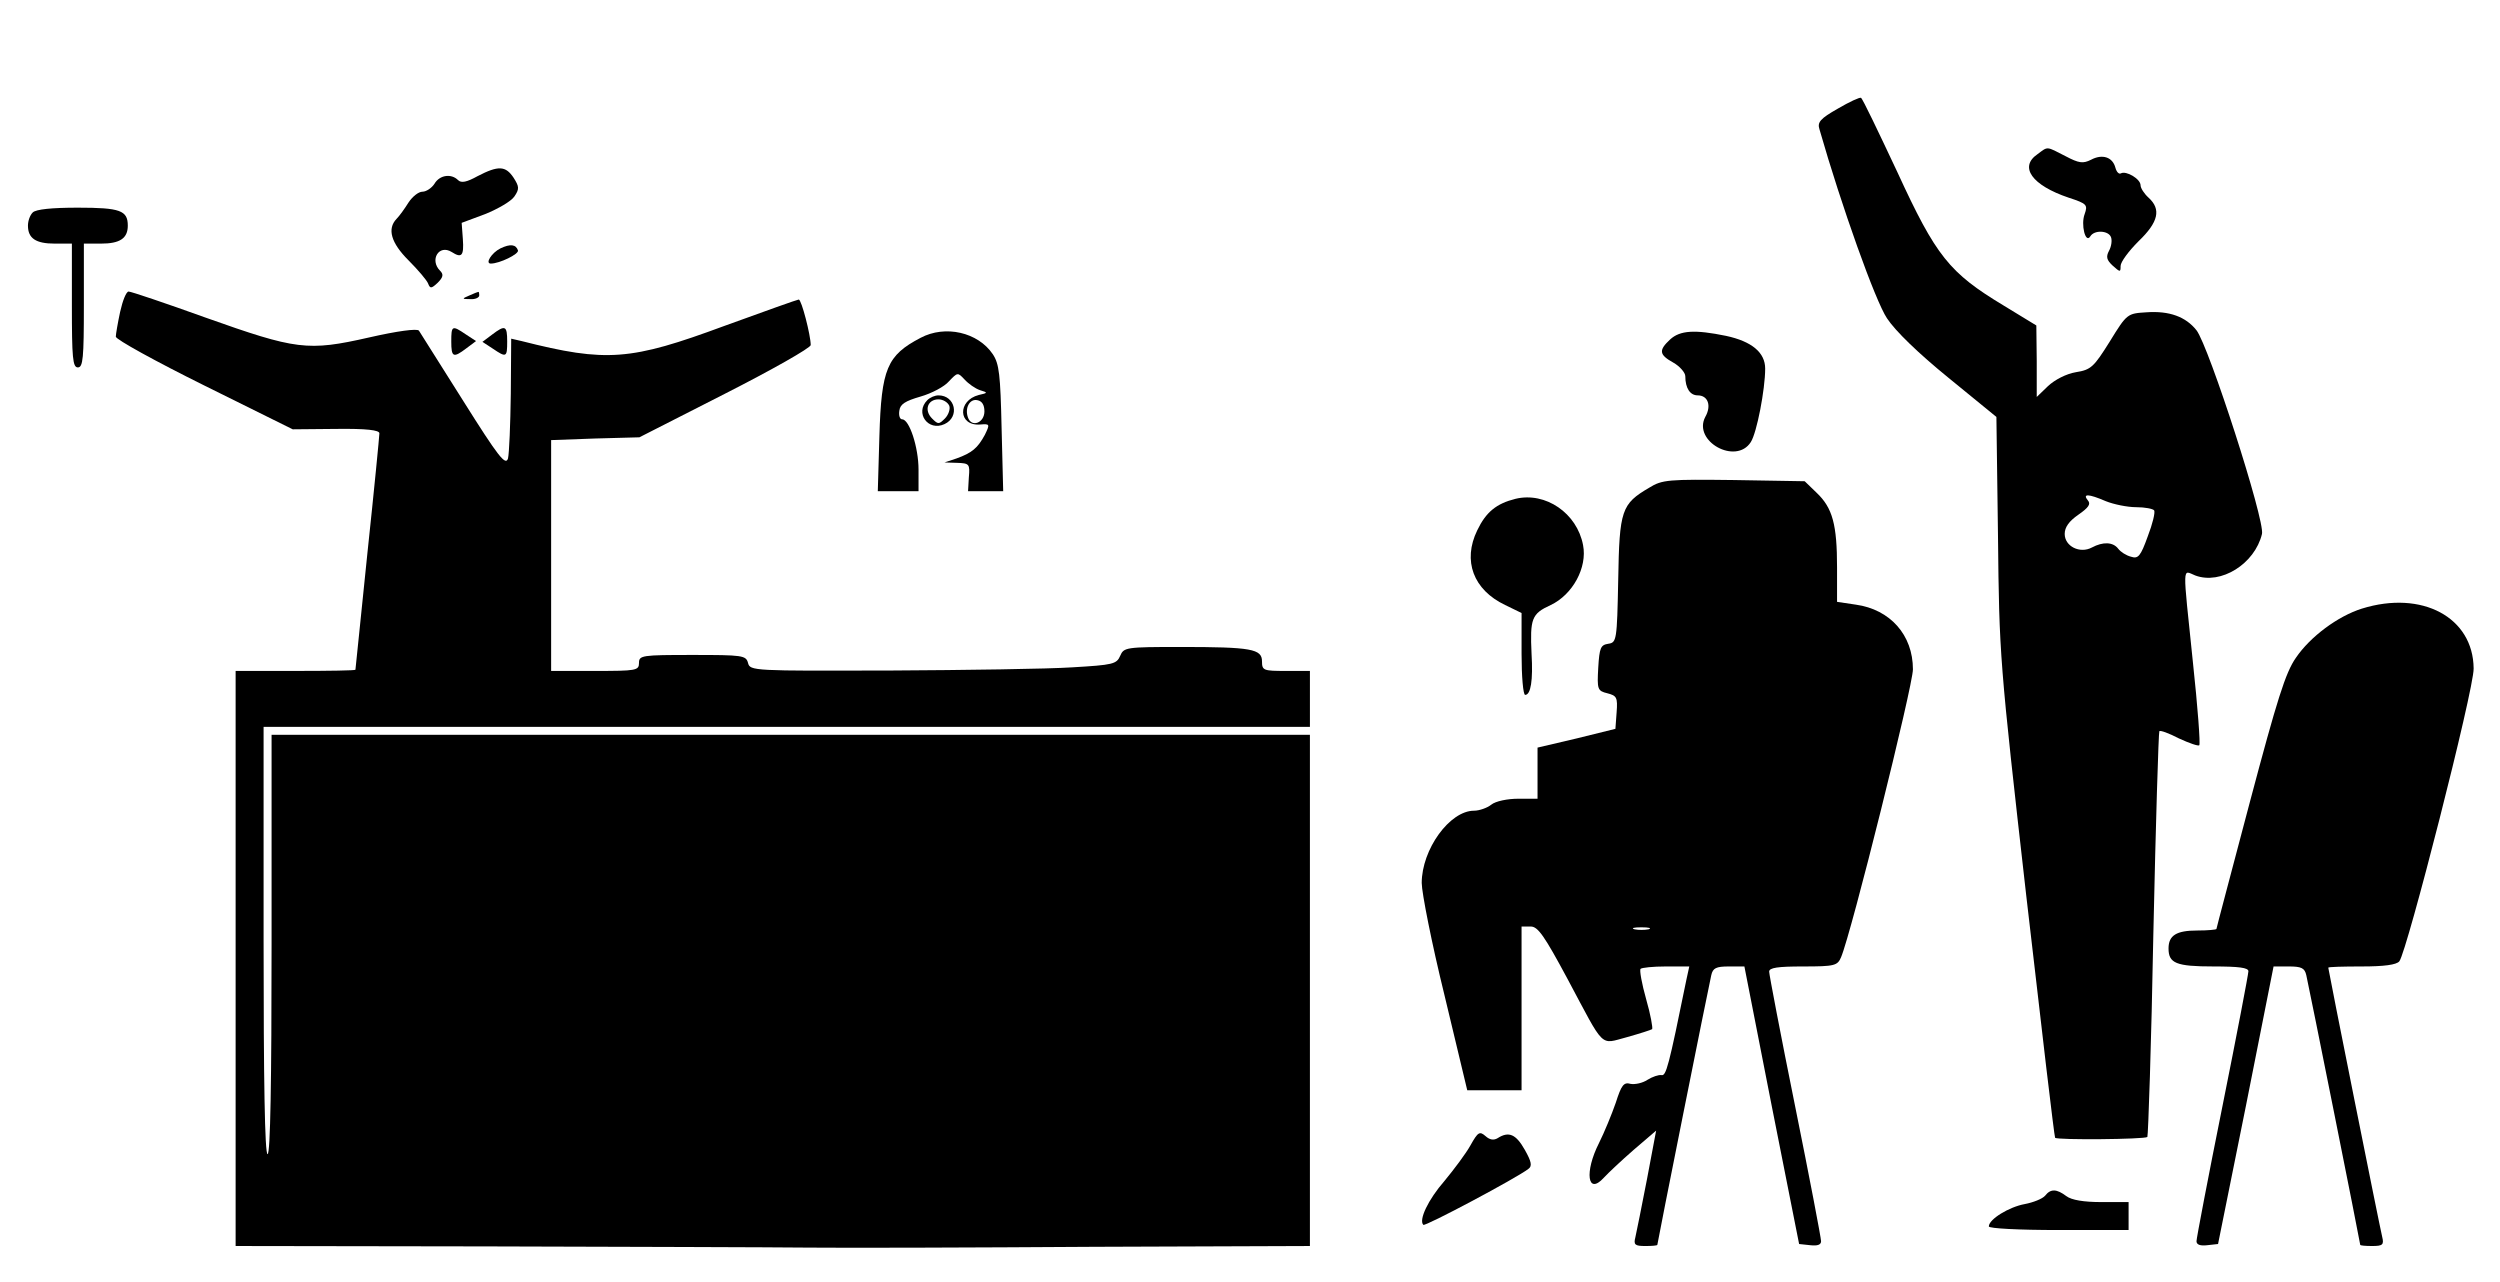 <?xml version="1.0" standalone="no"?>
<!DOCTYPE svg PUBLIC "-//W3C//DTD SVG 20010904//EN"
 "http://www.w3.org/TR/2001/REC-SVG-20010904/DTD/svg10.dtd">
<svg version="1.0" xmlns="http://www.w3.org/2000/svg"
 width="626pt" height="321pt" viewBox="0 0 626 321"
 preserveAspectRatio="xMidYMid meet">

<g transform="translate(0,321) scale(0.1,-0.1)"
fill="#000000" stroke="none">
<path d="M4602 2938 c-44 -25 -52 -34 -46 -52 55 -192 140 -430 169 -473 21
-32 79 -88 154 -149 l120 -98 4 -300 c3 -296 4 -311 71 -901 38 -330 70 -602
72 -604 5 -6 224 -4 231 2 2 3 10 232 15 509 6 277 13 505 15 507 2 3 24 -5
49 -18 26 -12 49 -20 51 -17 3 3 -4 96 -16 208 -26 252 -27 230 6 217 64 -24
149 29 167 104 8 33 -133 470 -164 510 -27 34 -68 49 -125 45 -48 -3 -49 -3
-92 -73 -40 -64 -47 -71 -85 -77 -24 -4 -53 -19 -70 -35 l-28 -27 0 90 -1 89
-82 50 c-136 82 -169 123 -266 334 -47 100 -87 184 -91 186 -3 2 -29 -10 -58
-27z m671 -983 c20 -8 54 -15 76 -15 22 0 42 -4 45 -8 3 -5 -4 -34 -16 -65
-18 -50 -24 -57 -42 -51 -12 3 -26 12 -32 20 -13 17 -38 18 -66 3 -30 -16 -68
3 -68 34 0 17 11 32 34 48 26 18 32 27 24 36 -14 17 1 17 45 -2z"/>
<path d="M5102 2824 c-47 -32 -14 -78 78 -109 46 -15 48 -18 40 -41 -10 -26 2
-75 14 -56 10 17 46 15 52 -2 3 -8 1 -23 -5 -34 -8 -15 -6 -23 9 -37 19 -17
20 -17 20 -1 0 10 20 37 45 62 50 48 57 80 25 109 -11 10 -20 24 -20 31 0 16
-36 37 -49 30 -5 -3 -11 3 -14 14 -7 27 -33 35 -61 20 -20 -10 -30 -9 -64 9
-49 25 -43 25 -70 5z"/>
<path d="M1196 2769 c-27 -15 -41 -18 -49 -10 -17 17 -46 13 -59 -9 -7 -11
-21 -20 -30 -20 -10 0 -25 -12 -35 -27 -10 -16 -23 -34 -30 -41 -24 -25 -14
-60 30 -104 24 -24 46 -50 49 -58 5 -13 8 -13 24 2 14 14 15 21 6 30 -27 27
-3 67 29 47 25 -16 31 -10 28 32 l-3 41 59 22 c32 13 65 32 73 44 13 19 12 25
-2 47 -20 30 -38 31 -90 4z"/>
<path d="M82 2678 c-7 -7 -12 -21 -12 -33 0 -32 20 -45 67 -45 l43 0 0 -155
c0 -131 2 -155 15 -155 13 0 15 24 15 155 l0 155 43 0 c47 0 67 13 67 45 0 38
-19 45 -125 45 -65 0 -105 -4 -113 -12z"/>
<path d="M1253 2588 c-22 -11 -39 -38 -24 -38 22 0 71 24 68 33 -5 15 -19 17
-44 5z"/>
<path d="M301 2430 c-6 -28 -11 -57 -11 -63 0 -7 100 -62 221 -122 l222 -110
108 1 c77 1 109 -3 109 -11 0 -6 -13 -141 -30 -300 -16 -159 -30 -290 -30
-292 0 -2 -67 -3 -150 -3 l-150 0 0 -720 0 -720 633 -1 c347 -1 709 -2 802 -3
94 -1 414 0 713 2 l542 2 0 640 0 640 -1300 0 -1300 0 0 -525 c0 -343 -3 -525
-10 -525 -7 0 -10 185 -10 535 l0 535 1310 0 1310 0 0 70 0 70 -60 0 c-56 0
-60 1 -60 24 0 31 -26 36 -204 36 -137 0 -142 -1 -151 -22 -9 -21 -18 -23
-120 -29 -60 -4 -267 -7 -458 -8 -341 -1 -349 -1 -354 19 -5 19 -14 20 -139
20 -127 0 -134 -1 -134 -20 0 -19 -7 -20 -110 -20 l-110 0 0 289 0 289 110 4
111 3 214 109 c118 60 215 115 215 122 0 24 -23 114 -30 114 -3 0 -87 -30
-186 -66 -235 -87 -295 -92 -508 -38 l-26 6 -1 -138 c-1 -77 -4 -149 -7 -162
-6 -19 -24 4 -112 144 -58 92 -108 171 -111 176 -4 6 -55 -1 -125 -17 -154
-35 -182 -31 -410 50 -100 36 -186 65 -192 65 -6 0 -15 -23 -21 -50z"/>
<path d="M1175 2470 c-19 -8 -19 -9 3 -9 12 -1 22 4 22 9 0 6 -1 10 -2 9 -2 0
-12 -4 -23 -9z"/>
<path d="M1130 2355 c0 -40 5 -42 38 -17 l24 18 -26 17 c-34 23 -36 22 -36
-18z"/>
<path d="M1232 2372 l-24 -18 26 -17 c34 -23 36 -22 36 18 0 40 -5 42 -38 17z"/>
<path d="M2305 2364 c-84 -44 -98 -77 -103 -246 l-4 -138 51 0 51 0 0 54 c0
56 -23 126 -41 126 -6 0 -9 10 -7 22 2 16 15 24 53 35 28 8 60 25 71 38 22 23
22 23 39 5 10 -11 27 -23 39 -27 20 -6 20 -7 -3 -12 -54 -14 -52 -78 3 -74 25
2 25 1 12 -26 -18 -33 -32 -45 -71 -59 l-30 -10 32 -1 c30 -1 32 -3 29 -36
l-2 -35 44 0 44 0 -4 158 c-3 134 -6 161 -22 185 -37 55 -119 74 -181 41z
m160 -184 c0 -29 -32 -41 -41 -16 -9 24 4 48 23 44 12 -2 18 -12 18 -28z"/>
<path d="M4182 2360 c-29 -27 -28 -38 8 -58 16 -9 30 -25 30 -34 0 -30 12 -48
31 -48 26 0 35 -26 19 -54 -32 -61 77 -121 114 -63 15 23 36 132 36 184 0 40
-33 68 -98 82 -78 16 -115 14 -140 -9z"/>
<path d="M2322 2208 c-32 -32 2 -79 43 -60 39 18 27 72 -15 72 -9 0 -21 -5
-28 -12z m55 -14 c3 -8 -2 -23 -11 -32 -15 -15 -17 -15 -32 0 -21 21 -11 48
16 48 11 0 23 -7 27 -16z"/>
<path d="M4130 1989 c-70 -41 -75 -56 -78 -231 -3 -152 -4 -157 -25 -160 -19
-3 -22 -10 -25 -60 -3 -54 -2 -58 23 -64 23 -6 26 -10 23 -48 l-3 -41 -97 -24
-98 -23 0 -64 0 -64 -48 0 c-27 0 -57 -6 -68 -15 -10 -8 -30 -15 -43 -15 -61
0 -131 -97 -131 -181 0 -24 25 -151 57 -281 l57 -238 68 0 68 0 0 205 0 205
23 0 c18 0 34 -23 92 -131 95 -178 80 -164 149 -146 32 9 60 18 63 20 2 3 -4
37 -15 75 -11 39 -17 73 -14 76 3 3 31 6 63 6 l59 0 -7 -32 c-45 -221 -51
-243 -63 -240 -7 1 -22 -4 -35 -12 -12 -8 -31 -12 -42 -10 -17 5 -23 -3 -37
-47 -10 -29 -29 -75 -42 -101 -37 -73 -29 -132 12 -87 11 12 44 43 75 70 l56
48 -23 -122 c-13 -67 -26 -132 -29 -145 -5 -19 -1 -22 25 -22 16 0 30 1 30 3
0 5 129 650 135 675 4 18 12 22 44 22 l39 0 68 -347 69 -348 28 -3 c18 -2 27
1 27 10 0 8 -29 160 -65 338 -36 178 -65 330 -65 337 0 10 22 13 85 13 79 0
86 2 95 23 26 61 180 680 180 721 0 86 -57 150 -143 162 l-47 7 0 86 c0 107
-11 149 -51 187 l-30 29 -177 3 c-164 2 -180 1 -212 -19z m-2 -1106 c-10 -2
-26 -2 -35 0 -10 3 -2 5 17 5 19 0 27 -2 18 -5z"/>
<path d="M3795 1961 c-48 -12 -74 -33 -96 -79 -37 -76 -10 -149 70 -187 l41
-20 0 -102 c0 -57 4 -103 9 -103 14 0 20 36 16 103 -4 88 0 100 48 122 55 26
92 94 81 150 -15 80 -94 134 -169 116z"/>
<path d="M5914 1686 c-60 -19 -129 -70 -165 -123 -26 -37 -47 -104 -115 -360
-46 -174 -84 -317 -84 -319 0 -2 -22 -4 -48 -4 -52 0 -72 -12 -72 -45 0 -37
19 -45 112 -45 64 0 88 -3 88 -12 0 -7 -29 -159 -65 -338 -36 -179 -65 -331
-65 -338 0 -9 10 -12 27 -10 l27 3 70 347 69 348 38 0 c32 0 40 -4 44 -22 6
-25 135 -670 135 -675 0 -2 14 -3 30 -3 26 0 30 3 25 23 -6 24 -135 669 -135
674 0 2 38 3 84 3 55 0 87 4 94 13 19 24 187 681 186 733 -1 128 -129 197
-280 150z"/>
<path d="M3682 342 c-11 -20 -41 -60 -65 -89 -41 -47 -65 -98 -53 -110 4 -5
235 118 263 140 10 7 8 18 -9 48 -22 39 -40 47 -68 29 -10 -6 -20 -4 -30 5
-15 13 -19 11 -38 -23z"/>
<path d="M5121 216 c-7 -8 -30 -17 -51 -21 -39 -7 -90 -38 -90 -56 0 -5 74 -9
175 -9 l175 0 0 35 0 35 -68 0 c-44 0 -75 5 -88 15 -24 18 -39 19 -53 1z"/>
</g>
</svg>
